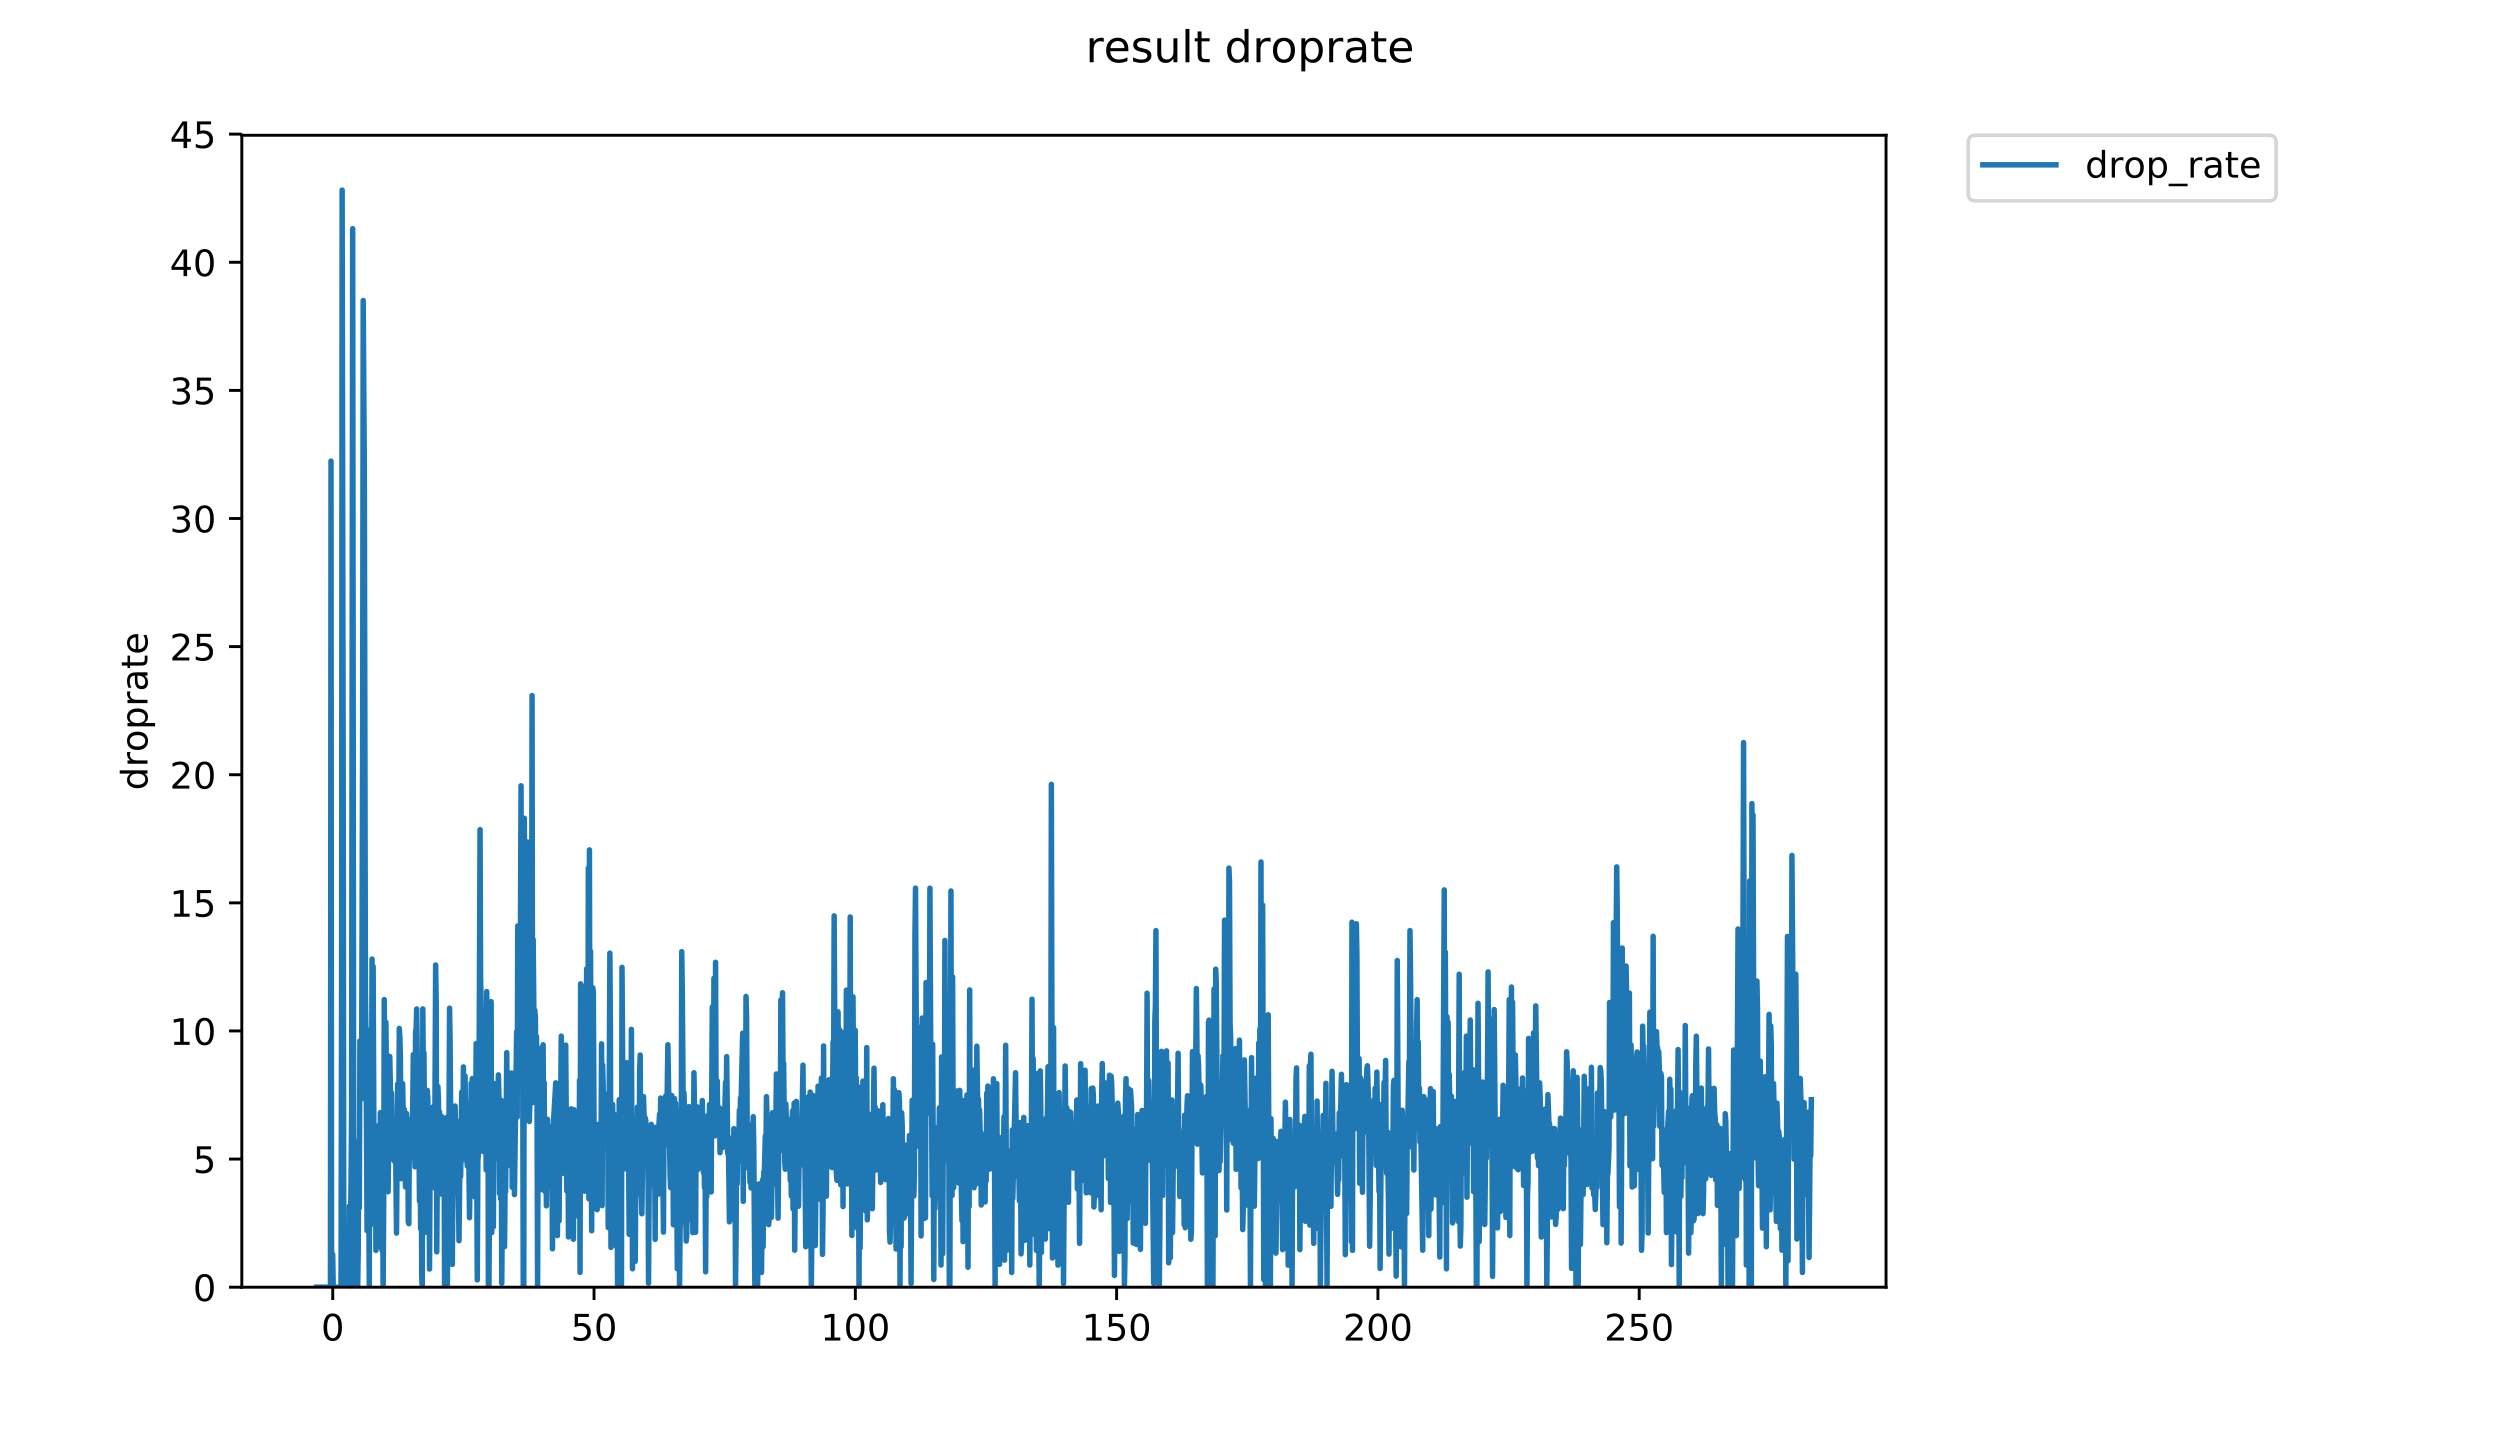 <?xml version="1.0" encoding="utf-8" standalone="no"?>
<!DOCTYPE svg PUBLIC "-//W3C//DTD SVG 1.1//EN"
  "http://www.w3.org/Graphics/SVG/1.1/DTD/svg11.dtd">
<!-- Created with matplotlib (https://matplotlib.org/) -->
<svg height="396pt" version="1.1" viewBox="0 0 684 396" width="684pt" xmlns="http://www.w3.org/2000/svg" xmlns:xlink="http://www.w3.org/1999/xlink">
 <defs>
  <style type="text/css">
*{stroke-linecap:butt;stroke-linejoin:round;}
  </style>
 </defs>
 <g id="figure_1">
  <g id="patch_1">
   <path d="M 0 396 
L 684 396 
L 684 0 
L 0 0 
z
" style="fill:#ffffff;"/>
  </g>
  <g id="axes_1">
   <g id="patch_2">
    <path d="M 66.159 352.174 
L 516.019 352.174 
L 516.019 37.002 
L 66.159 37.002 
z
" style="fill:#ffffff;"/>
   </g>
   <g id="matplotlib.axis_1">
    <g id="xtick_1">
     <g id="line2d_1">
      <defs>
       <path d="M 0 0 
L 0 3.5 
" id="m39f10c40f3" style="stroke:#000000;stroke-width:0.8;"/>
      </defs>
      <g>
       <use style="stroke:#000000;stroke-width:0.8;" x="91.037" xlink:href="#m39f10c40f3" y="352.174"/>
      </g>
     </g>
     <g id="text_1">
      <!-- 0 -->
      <defs>
       <path d="M 31.781 66.406 
Q 24.172 66.406 20.328 58.906 
Q 16.5 51.422 16.5 36.375 
Q 16.5 21.391 20.328 13.891 
Q 24.172 6.391 31.781 6.391 
Q 39.453 6.391 43.281 13.891 
Q 47.125 21.391 47.125 36.375 
Q 47.125 51.422 43.281 58.906 
Q 39.453 66.406 31.781 66.406 
z
M 31.781 74.219 
Q 44.047 74.219 50.516 64.516 
Q 56.984 54.828 56.984 36.375 
Q 56.984 17.969 50.516 8.266 
Q 44.047 -1.422 31.781 -1.422 
Q 19.531 -1.422 13.062 8.266 
Q 6.594 17.969 6.594 36.375 
Q 6.594 54.828 13.062 64.516 
Q 19.531 74.219 31.781 74.219 
z
" id="DejaVuSans-48"/>
      </defs>
      <g transform="translate(87.855 366.773)scale(0.1 -0.1)">
       <use xlink:href="#DejaVuSans-48"/>
      </g>
     </g>
    </g>
    <g id="xtick_2">
     <g id="line2d_2">
      <g>
       <use style="stroke:#000000;stroke-width:0.8;" x="162.527" xlink:href="#m39f10c40f3" y="352.174"/>
      </g>
     </g>
     <g id="text_2">
      <!-- 50 -->
      <defs>
       <path d="M 10.797 72.906 
L 49.516 72.906 
L 49.516 64.594 
L 19.828 64.594 
L 19.828 46.734 
Q 21.969 47.469 24.109 47.828 
Q 26.266 48.188 28.422 48.188 
Q 40.625 48.188 47.75 41.5 
Q 54.891 34.812 54.891 23.391 
Q 54.891 11.625 47.562 5.094 
Q 40.234 -1.422 26.906 -1.422 
Q 22.312 -1.422 17.547 -0.641 
Q 12.797 0.141 7.719 1.703 
L 7.719 11.625 
Q 12.109 9.234 16.797 8.062 
Q 21.484 6.891 26.703 6.891 
Q 35.156 6.891 40.078 11.328 
Q 45.016 15.766 45.016 23.391 
Q 45.016 31 40.078 35.438 
Q 35.156 39.891 26.703 39.891 
Q 22.75 39.891 18.812 39.016 
Q 14.891 38.141 10.797 36.281 
z
" id="DejaVuSans-53"/>
      </defs>
      <g transform="translate(156.164 366.773)scale(0.1 -0.1)">
       <use xlink:href="#DejaVuSans-53"/>
       <use x="63.623" xlink:href="#DejaVuSans-48"/>
      </g>
     </g>
    </g>
    <g id="xtick_3">
     <g id="line2d_3">
      <g>
       <use style="stroke:#000000;stroke-width:0.8;" x="234.017" xlink:href="#m39f10c40f3" y="352.174"/>
      </g>
     </g>
     <g id="text_3">
      <!-- 100 -->
      <defs>
       <path d="M 12.406 8.297 
L 28.516 8.297 
L 28.516 63.922 
L 10.984 60.406 
L 10.984 69.391 
L 28.422 72.906 
L 38.281 72.906 
L 38.281 8.297 
L 54.391 8.297 
L 54.391 0 
L 12.406 0 
z
" id="DejaVuSans-49"/>
      </defs>
      <g transform="translate(224.473 366.773)scale(0.1 -0.1)">
       <use xlink:href="#DejaVuSans-49"/>
       <use x="63.623" xlink:href="#DejaVuSans-48"/>
       <use x="127.246" xlink:href="#DejaVuSans-48"/>
      </g>
     </g>
    </g>
    <g id="xtick_4">
     <g id="line2d_4">
      <g>
       <use style="stroke:#000000;stroke-width:0.8;" x="305.507" xlink:href="#m39f10c40f3" y="352.174"/>
      </g>
     </g>
     <g id="text_4">
      <!-- 150 -->
      <g transform="translate(295.963 366.773)scale(0.1 -0.1)">
       <use xlink:href="#DejaVuSans-49"/>
       <use x="63.623" xlink:href="#DejaVuSans-53"/>
       <use x="127.246" xlink:href="#DejaVuSans-48"/>
      </g>
     </g>
    </g>
    <g id="xtick_5">
     <g id="line2d_5">
      <g>
       <use style="stroke:#000000;stroke-width:0.8;" x="376.997" xlink:href="#m39f10c40f3" y="352.174"/>
      </g>
     </g>
     <g id="text_5">
      <!-- 200 -->
      <defs>
       <path d="M 19.188 8.297 
L 53.609 8.297 
L 53.609 0 
L 7.328 0 
L 7.328 8.297 
Q 12.938 14.109 22.625 23.891 
Q 32.328 33.688 34.812 36.531 
Q 39.547 41.844 41.422 45.531 
Q 43.312 49.219 43.312 52.781 
Q 43.312 58.594 39.234 62.25 
Q 35.156 65.922 28.609 65.922 
Q 23.969 65.922 18.812 64.312 
Q 13.672 62.703 7.812 59.422 
L 7.812 69.391 
Q 13.766 71.781 18.938 73 
Q 24.125 74.219 28.422 74.219 
Q 39.75 74.219 46.484 68.547 
Q 53.219 62.891 53.219 53.422 
Q 53.219 48.922 51.531 44.891 
Q 49.859 40.875 45.406 35.406 
Q 44.188 33.984 37.641 27.219 
Q 31.109 20.453 19.188 8.297 
z
" id="DejaVuSans-50"/>
      </defs>
      <g transform="translate(367.453 366.773)scale(0.1 -0.1)">
       <use xlink:href="#DejaVuSans-50"/>
       <use x="63.623" xlink:href="#DejaVuSans-48"/>
       <use x="127.246" xlink:href="#DejaVuSans-48"/>
      </g>
     </g>
    </g>
    <g id="xtick_6">
     <g id="line2d_6">
      <g>
       <use style="stroke:#000000;stroke-width:0.8;" x="448.487" xlink:href="#m39f10c40f3" y="352.174"/>
      </g>
     </g>
     <g id="text_6">
      <!-- 250 -->
      <g transform="translate(438.944 366.773)scale(0.1 -0.1)">
       <use xlink:href="#DejaVuSans-50"/>
       <use x="63.623" xlink:href="#DejaVuSans-53"/>
       <use x="127.246" xlink:href="#DejaVuSans-48"/>
      </g>
     </g>
    </g>
   </g>
   <g id="matplotlib.axis_2">
    <g id="ytick_1">
     <g id="line2d_7">
      <defs>
       <path d="M 0 0 
L -3.5 0 
" id="mdd2ab9e696" style="stroke:#000000;stroke-width:0.8;"/>
      </defs>
      <g>
       <use style="stroke:#000000;stroke-width:0.8;" x="66.159" xlink:href="#mdd2ab9e696" y="352.174"/>
      </g>
     </g>
     <g id="text_7">
      <!-- 0 -->
      <g transform="translate(52.796 355.973)scale(0.1 -0.1)">
       <use xlink:href="#DejaVuSans-48"/>
      </g>
     </g>
    </g>
    <g id="ytick_2">
     <g id="line2d_8">
      <g>
       <use style="stroke:#000000;stroke-width:0.8;" x="66.159" xlink:href="#mdd2ab9e696" y="317.122"/>
      </g>
     </g>
     <g id="text_8">
      <!-- 5 -->
      <g transform="translate(52.796 320.921)scale(0.1 -0.1)">
       <use xlink:href="#DejaVuSans-53"/>
      </g>
     </g>
    </g>
    <g id="ytick_3">
     <g id="line2d_9">
      <g>
       <use style="stroke:#000000;stroke-width:0.8;" x="66.159" xlink:href="#mdd2ab9e696" y="282.069"/>
      </g>
     </g>
     <g id="text_9">
      <!-- 10 -->
      <g transform="translate(46.434 285.869)scale(0.1 -0.1)">
       <use xlink:href="#DejaVuSans-49"/>
       <use x="63.623" xlink:href="#DejaVuSans-48"/>
      </g>
     </g>
    </g>
    <g id="ytick_4">
     <g id="line2d_10">
      <g>
       <use style="stroke:#000000;stroke-width:0.8;" x="66.159" xlink:href="#mdd2ab9e696" y="247.017"/>
      </g>
     </g>
     <g id="text_10">
      <!-- 15 -->
      <g transform="translate(46.434 250.816)scale(0.1 -0.1)">
       <use xlink:href="#DejaVuSans-49"/>
       <use x="63.623" xlink:href="#DejaVuSans-53"/>
      </g>
     </g>
    </g>
    <g id="ytick_5">
     <g id="line2d_11">
      <g>
       <use style="stroke:#000000;stroke-width:0.8;" x="66.159" xlink:href="#mdd2ab9e696" y="211.965"/>
      </g>
     </g>
     <g id="text_11">
      <!-- 20 -->
      <g transform="translate(46.434 215.764)scale(0.1 -0.1)">
       <use xlink:href="#DejaVuSans-50"/>
       <use x="63.623" xlink:href="#DejaVuSans-48"/>
      </g>
     </g>
    </g>
    <g id="ytick_6">
     <g id="line2d_12">
      <g>
       <use style="stroke:#000000;stroke-width:0.8;" x="66.159" xlink:href="#mdd2ab9e696" y="176.912"/>
      </g>
     </g>
     <g id="text_12">
      <!-- 25 -->
      <g transform="translate(46.434 180.711)scale(0.1 -0.1)">
       <use xlink:href="#DejaVuSans-50"/>
       <use x="63.623" xlink:href="#DejaVuSans-53"/>
      </g>
     </g>
    </g>
    <g id="ytick_7">
     <g id="line2d_13">
      <g>
       <use style="stroke:#000000;stroke-width:0.8;" x="66.159" xlink:href="#mdd2ab9e696" y="141.86"/>
      </g>
     </g>
     <g id="text_13">
      <!-- 30 -->
      <defs>
       <path d="M 40.578 39.312 
Q 47.656 37.797 51.625 33 
Q 55.609 28.219 55.609 21.188 
Q 55.609 10.406 48.188 4.484 
Q 40.766 -1.422 27.094 -1.422 
Q 22.516 -1.422 17.656 -0.516 
Q 12.797 0.391 7.625 2.203 
L 7.625 11.719 
Q 11.719 9.328 16.594 8.109 
Q 21.484 6.891 26.812 6.891 
Q 36.078 6.891 40.938 10.547 
Q 45.797 14.203 45.797 21.188 
Q 45.797 27.641 41.281 31.266 
Q 36.766 34.906 28.719 34.906 
L 20.219 34.906 
L 20.219 43.016 
L 29.109 43.016 
Q 36.375 43.016 40.234 45.922 
Q 44.094 48.828 44.094 54.297 
Q 44.094 59.906 40.109 62.906 
Q 36.141 65.922 28.719 65.922 
Q 24.656 65.922 20.016 65.031 
Q 15.375 64.156 9.812 62.312 
L 9.812 71.094 
Q 15.438 72.656 20.344 73.438 
Q 25.25 74.219 29.594 74.219 
Q 40.828 74.219 47.359 69.109 
Q 53.906 64.016 53.906 55.328 
Q 53.906 49.266 50.438 45.094 
Q 46.969 40.922 40.578 39.312 
z
" id="DejaVuSans-51"/>
      </defs>
      <g transform="translate(46.434 145.659)scale(0.1 -0.1)">
       <use xlink:href="#DejaVuSans-51"/>
       <use x="63.623" xlink:href="#DejaVuSans-48"/>
      </g>
     </g>
    </g>
    <g id="ytick_8">
     <g id="line2d_14">
      <g>
       <use style="stroke:#000000;stroke-width:0.8;" x="66.159" xlink:href="#mdd2ab9e696" y="106.808"/>
      </g>
     </g>
     <g id="text_14">
      <!-- 35 -->
      <g transform="translate(46.434 110.607)scale(0.1 -0.1)">
       <use xlink:href="#DejaVuSans-51"/>
       <use x="63.623" xlink:href="#DejaVuSans-53"/>
      </g>
     </g>
    </g>
    <g id="ytick_9">
     <g id="line2d_15">
      <g>
       <use style="stroke:#000000;stroke-width:0.8;" x="66.159" xlink:href="#mdd2ab9e696" y="71.755"/>
      </g>
     </g>
     <g id="text_15">
      <!-- 40 -->
      <defs>
       <path d="M 37.797 64.312 
L 12.891 25.391 
L 37.797 25.391 
z
M 35.203 72.906 
L 47.609 72.906 
L 47.609 25.391 
L 58.016 25.391 
L 58.016 17.188 
L 47.609 17.188 
L 47.609 0 
L 37.797 0 
L 37.797 17.188 
L 4.891 17.188 
L 4.891 26.703 
z
" id="DejaVuSans-52"/>
      </defs>
      <g transform="translate(46.434 75.554)scale(0.1 -0.1)">
       <use xlink:href="#DejaVuSans-52"/>
       <use x="63.623" xlink:href="#DejaVuSans-48"/>
      </g>
     </g>
    </g>
    <g id="ytick_10">
     <g id="line2d_16">
      <g>
       <use style="stroke:#000000;stroke-width:0.8;" x="66.159" xlink:href="#mdd2ab9e696" y="36.703"/>
      </g>
     </g>
     <g id="text_16">
      <!-- 45 -->
      <g transform="translate(46.434 40.502)scale(0.1 -0.1)">
       <use xlink:href="#DejaVuSans-52"/>
       <use x="63.623" xlink:href="#DejaVuSans-53"/>
      </g>
     </g>
    </g>
    <g id="text_17">
     <!-- droprate -->
     <defs>
      <path d="M 45.406 46.391 
L 45.406 75.984 
L 54.391 75.984 
L 54.391 0 
L 45.406 0 
L 45.406 8.203 
Q 42.578 3.328 38.25 0.953 
Q 33.938 -1.422 27.875 -1.422 
Q 17.969 -1.422 11.734 6.484 
Q 5.516 14.406 5.516 27.297 
Q 5.516 40.188 11.734 48.094 
Q 17.969 56 27.875 56 
Q 33.938 56 38.25 53.625 
Q 42.578 51.266 45.406 46.391 
z
M 14.797 27.297 
Q 14.797 17.391 18.875 11.75 
Q 22.953 6.109 30.078 6.109 
Q 37.203 6.109 41.297 11.75 
Q 45.406 17.391 45.406 27.297 
Q 45.406 37.203 41.297 42.844 
Q 37.203 48.484 30.078 48.484 
Q 22.953 48.484 18.875 42.844 
Q 14.797 37.203 14.797 27.297 
z
" id="DejaVuSans-100"/>
      <path d="M 41.109 46.297 
Q 39.594 47.172 37.812 47.578 
Q 36.031 48 33.891 48 
Q 26.266 48 22.188 43.047 
Q 18.109 38.094 18.109 28.812 
L 18.109 0 
L 9.078 0 
L 9.078 54.688 
L 18.109 54.688 
L 18.109 46.188 
Q 20.953 51.172 25.484 53.578 
Q 30.031 56 36.531 56 
Q 37.453 56 38.578 55.875 
Q 39.703 55.766 41.062 55.516 
z
" id="DejaVuSans-114"/>
      <path d="M 30.609 48.391 
Q 23.391 48.391 19.188 42.75 
Q 14.984 37.109 14.984 27.297 
Q 14.984 17.484 19.156 11.844 
Q 23.344 6.203 30.609 6.203 
Q 37.797 6.203 41.984 11.859 
Q 46.188 17.531 46.188 27.297 
Q 46.188 37.016 41.984 42.703 
Q 37.797 48.391 30.609 48.391 
z
M 30.609 56 
Q 42.328 56 49.016 48.375 
Q 55.719 40.766 55.719 27.297 
Q 55.719 13.875 49.016 6.219 
Q 42.328 -1.422 30.609 -1.422 
Q 18.844 -1.422 12.172 6.219 
Q 5.516 13.875 5.516 27.297 
Q 5.516 40.766 12.172 48.375 
Q 18.844 56 30.609 56 
z
" id="DejaVuSans-111"/>
      <path d="M 18.109 8.203 
L 18.109 -20.797 
L 9.078 -20.797 
L 9.078 54.688 
L 18.109 54.688 
L 18.109 46.391 
Q 20.953 51.266 25.266 53.625 
Q 29.594 56 35.594 56 
Q 45.562 56 51.781 48.094 
Q 58.016 40.188 58.016 27.297 
Q 58.016 14.406 51.781 6.484 
Q 45.562 -1.422 35.594 -1.422 
Q 29.594 -1.422 25.266 0.953 
Q 20.953 3.328 18.109 8.203 
z
M 48.688 27.297 
Q 48.688 37.203 44.609 42.844 
Q 40.531 48.484 33.406 48.484 
Q 26.266 48.484 22.188 42.844 
Q 18.109 37.203 18.109 27.297 
Q 18.109 17.391 22.188 11.75 
Q 26.266 6.109 33.406 6.109 
Q 40.531 6.109 44.609 11.75 
Q 48.688 17.391 48.688 27.297 
z
" id="DejaVuSans-112"/>
      <path d="M 34.281 27.484 
Q 23.391 27.484 19.188 25 
Q 14.984 22.516 14.984 16.5 
Q 14.984 11.719 18.141 8.906 
Q 21.297 6.109 26.703 6.109 
Q 34.188 6.109 38.703 11.406 
Q 43.219 16.703 43.219 25.484 
L 43.219 27.484 
z
M 52.203 31.203 
L 52.203 0 
L 43.219 0 
L 43.219 8.297 
Q 40.141 3.328 35.547 0.953 
Q 30.953 -1.422 24.312 -1.422 
Q 15.922 -1.422 10.953 3.297 
Q 6 8.016 6 15.922 
Q 6 25.141 12.172 29.828 
Q 18.359 34.516 30.609 34.516 
L 43.219 34.516 
L 43.219 35.406 
Q 43.219 41.609 39.141 45 
Q 35.062 48.391 27.688 48.391 
Q 23 48.391 18.547 47.266 
Q 14.109 46.141 10.016 43.891 
L 10.016 52.203 
Q 14.938 54.109 19.578 55.047 
Q 24.219 56 28.609 56 
Q 40.484 56 46.344 49.844 
Q 52.203 43.703 52.203 31.203 
z
" id="DejaVuSans-97"/>
      <path d="M 18.312 70.219 
L 18.312 54.688 
L 36.812 54.688 
L 36.812 47.703 
L 18.312 47.703 
L 18.312 18.016 
Q 18.312 11.328 20.141 9.422 
Q 21.969 7.516 27.594 7.516 
L 36.812 7.516 
L 36.812 0 
L 27.594 0 
Q 17.188 0 13.234 3.875 
Q 9.281 7.766 9.281 18.016 
L 9.281 47.703 
L 2.688 47.703 
L 2.688 54.688 
L 9.281 54.688 
L 9.281 70.219 
z
" id="DejaVuSans-116"/>
      <path d="M 56.203 29.594 
L 56.203 25.203 
L 14.891 25.203 
Q 15.484 15.922 20.484 11.062 
Q 25.484 6.203 34.422 6.203 
Q 39.594 6.203 44.453 7.469 
Q 49.312 8.734 54.109 11.281 
L 54.109 2.781 
Q 49.266 0.734 44.188 -0.344 
Q 39.109 -1.422 33.891 -1.422 
Q 20.797 -1.422 13.156 6.188 
Q 5.516 13.812 5.516 26.812 
Q 5.516 40.234 12.766 48.109 
Q 20.016 56 32.328 56 
Q 43.359 56 49.781 48.891 
Q 56.203 41.797 56.203 29.594 
z
M 47.219 32.234 
Q 47.125 39.594 43.094 43.984 
Q 39.062 48.391 32.422 48.391 
Q 24.906 48.391 20.391 44.141 
Q 15.875 39.891 15.188 32.172 
z
" id="DejaVuSans-101"/>
     </defs>
     <g transform="translate(40.354 216.206)rotate(-90)scale(0.1 -0.1)">
      <use xlink:href="#DejaVuSans-100"/>
      <use x="63.477" xlink:href="#DejaVuSans-114"/>
      <use x="104.559" xlink:href="#DejaVuSans-111"/>
      <use x="165.74" xlink:href="#DejaVuSans-112"/>
      <use x="229.217" xlink:href="#DejaVuSans-114"/>
      <use x="270.33" xlink:href="#DejaVuSans-97"/>
      <use x="331.609" xlink:href="#DejaVuSans-116"/>
      <use x="370.818" xlink:href="#DejaVuSans-101"/>
     </g>
    </g>
   </g>
   <g id="line2d_17">
    <path clip-path="url(#p95e9623e30)" d="M 86.607 352.174 
L 90.411 352.174 
L 90.565 126.159 
L 90.715 352.174 
L 90.866 352.174 
L 91.018 343.174 
L 91.169 352.174 
L 93.306 352.174 
L 93.458 272.196 
L 93.61 52.01 
L 93.914 223.799 
L 94.068 352.174 
L 95.436 352.174 
L 95.586 329.983 
L 95.887 335.051 
L 96.039 324.132 
L 96.19 305.104 
L 96.493 62.568 
L 96.796 346.148 
L 96.946 352.174 
L 97.858 352.174 
L 98.009 342.102 
L 98.16 312 
L 98.314 330.513 
L 98.465 284.785 
L 98.617 292.17 
L 98.768 293.001 
L 98.918 300.656 
L 99.219 200.869 
L 99.37 82.231 
L 99.674 127.196 
L 99.977 271.053 
L 100.129 284.072 
L 100.43 336.687 
L 100.734 302.242 
L 101.037 352.174 
L 101.188 291.739 
L 101.338 335.205 
L 101.491 281.572 
L 101.642 306.848 
L 101.792 262.4 
L 101.943 292.746 
L 102.093 264.417 
L 102.399 334.648 
L 102.704 314.008 
L 102.854 342.116 
L 103.163 318.33 
L 103.313 308.045 
L 103.464 313.844 
L 103.616 315.066 
L 103.767 309.809 
L 103.917 341.126 
L 104.068 304.422 
L 104.221 323.518 
L 104.371 323.089 
L 104.522 342.087 
L 104.672 323.971 
L 104.823 352.174 
L 104.974 330.11 
L 105.125 273.495 
L 105.427 309.402 
L 105.578 279.688 
L 105.879 308.682 
L 106.03 302.94 
L 106.182 326.061 
L 106.335 313.397 
L 106.487 288.998 
L 106.641 289.07 
L 106.949 304.213 
L 107.102 299.005 
L 107.411 317.122 
L 107.717 310.258 
L 107.871 317.664 
L 108.027 315.997 
L 108.183 308.419 
L 108.487 337.371 
L 108.789 296.616 
L 108.943 307.426 
L 109.097 304.102 
L 109.249 281.371 
L 109.405 283.827 
L 109.557 289.438 
L 109.709 322.495 
L 109.861 314.334 
L 110.016 319.682 
L 110.168 296.488 
L 110.32 305.371 
L 110.471 303.264 
L 110.624 303.655 
L 110.776 310.275 
L 110.933 324.742 
L 111.088 318.791 
L 111.241 304.646 
L 111.396 310.936 
L 111.551 306.091 
L 111.703 334.275 
L 111.854 334.801 
L 112.005 309.048 
L 112.158 310.214 
L 112.311 315.486 
L 112.465 316.678 
L 112.619 314.527 
L 112.772 316.223 
L 113.079 288.536 
L 113.237 312.583 
L 113.394 311.673 
L 113.547 319.232 
L 113.699 282.468 
L 113.857 281.259 
L 114.008 276.06 
L 114.314 303.34 
L 114.617 311.356 
L 114.772 328.675 
L 114.924 309.233 
L 115.075 336.169 
L 115.23 307.929 
L 115.382 349.187 
L 115.534 352.174 
L 115.687 276.038 
L 115.841 296.05 
L 115.996 288.04 
L 116.147 312.085 
L 116.299 316.172 
L 116.604 337.173 
L 116.908 298.324 
L 117.06 300.878 
L 117.211 318.841 
L 117.363 310.171 
L 117.516 347.216 
L 117.672 319.668 
L 117.826 321.651 
L 117.981 313.009 
L 118.283 319.03 
L 118.434 302.89 
L 118.737 322.656 
L 118.888 325.017 
L 119.192 264.031 
L 119.344 274.395 
L 119.496 342.512 
L 119.8 297.249 
L 119.954 300.685 
L 120.107 313.557 
L 120.263 304.239 
L 120.416 310.397 
L 120.571 326.682 
L 120.723 308.359 
L 120.876 305.504 
L 121.027 306.978 
L 121.183 322.923 
L 121.334 310.051 
L 121.485 307.042 
L 121.636 352.174 
L 121.788 318.075 
L 121.939 317.928 
L 122.092 307.973 
L 122.242 305.719 
L 122.394 352.174 
L 122.545 330.651 
L 122.697 337.13 
L 122.999 275.842 
L 123.15 285.162 
L 123.302 305.907 
L 123.452 308.147 
L 123.602 313.788 
L 123.755 345.943 
L 124.059 304.307 
L 124.211 310.35 
L 124.512 302.605 
L 124.816 314.28 
L 124.967 306.717 
L 125.118 310.336 
L 125.273 324.473 
L 125.425 327.279 
L 125.578 339.466 
L 125.879 313.844 
L 126.03 321.826 
L 126.334 298.822 
L 126.485 316.971 
L 126.638 309.536 
L 126.79 291.912 
L 126.942 317.271 
L 127.093 294.862 
L 127.246 294.417 
L 127.398 308.421 
L 127.549 306.848 
L 127.85 319.03 
L 128.001 302.251 
L 128.307 320.54 
L 128.459 333.173 
L 128.916 296.33 
L 129.067 308.746 
L 129.219 295.089 
L 129.37 298.866 
L 129.523 309.596 
L 129.676 308.606 
L 129.83 327.42 
L 129.98 322 
L 130.131 308.862 
L 130.281 285.504 
L 130.583 350.165 
L 130.734 318.075 
L 130.887 315.382 
L 131.039 301.532 
L 131.343 226.987 
L 131.494 267.928 
L 131.947 291.826 
L 132.098 315.013 
L 132.249 282.773 
L 132.402 304.511 
L 132.56 298.321 
L 132.71 304.034 
L 132.862 298.016 
L 133.013 320.08 
L 133.165 271.284 
L 133.316 287.337 
L 133.467 275.623 
L 133.619 352.174 
L 133.771 352.174 
L 133.923 329.107 
L 134.073 324.012 
L 134.226 280.374 
L 134.377 274.057 
L 134.53 337.258 
L 134.683 314.334 
L 134.833 309.87 
L 134.985 335.679 
L 135.136 302.171 
L 135.292 302.996 
L 135.445 296.488 
L 135.595 317.021 
L 135.746 298.49 
L 135.898 309.11 
L 136.05 309.233 
L 136.36 294.082 
L 136.516 300.426 
L 136.674 326.514 
L 136.827 319.452 
L 136.978 328.035 
L 137.129 301.025 
L 137.28 351.117 
L 137.585 312 
L 137.735 320.814 
L 137.889 322.342 
L 138.039 341.094 
L 138.19 324.978 
L 138.34 326.023 
L 138.643 287.987 
L 138.793 308.675 
L 138.945 313.227 
L 139.095 300.73 
L 139.245 318.791 
L 139.395 293.585 
L 139.547 313.172 
L 139.697 297.626 
L 139.847 310.638 
L 139.997 293.585 
L 140.147 324.861 
L 140.301 321.522 
L 140.601 302.605 
L 140.751 326.847 
L 141.352 282.272 
L 141.502 305.64 
L 141.652 253.335 
L 141.802 288.443 
L 142.102 270.115 
L 142.252 292.489 
L 142.554 214.991 
L 142.704 293.501 
L 142.854 294.429 
L 143.005 285.408 
L 143.159 352.174 
L 143.314 352.174 
L 143.463 223.884 
L 143.613 274.055 
L 143.764 244.788 
L 143.915 288.899 
L 144.065 291.652 
L 144.215 283.385 
L 144.369 230.382 
L 144.519 286.703 
L 144.82 306.848 
L 144.97 301.739 
L 145.275 262.195 
L 145.425 290.732 
L 145.575 190.316 
L 145.725 301.666 
L 145.875 257.083 
L 146.176 288.534 
L 146.326 276.413 
L 146.476 278.326 
L 146.627 298.866 
L 146.778 283.582 
L 146.932 300.136 
L 147.083 352.174 
L 147.233 306.652 
L 147.383 307.712 
L 147.533 298.559 
L 147.833 311.768 
L 147.986 318.317 
L 148.138 312.228 
L 148.288 286.514 
L 148.438 325.526 
L 148.588 285.845 
L 148.738 305.573 
L 148.89 296.17 
L 149.04 325.91 
L 149.19 315.703 
L 149.34 313.677 
L 149.489 329.919 
L 149.792 306.237 
L 150.092 324.861 
L 150.394 308.234 
L 150.544 310.631 
L 150.695 315.756 
L 150.847 310.35 
L 151.001 310.445 
L 151.153 341.679 
L 151.453 306.652 
L 152.054 296.262 
L 152.204 317.829 
L 152.354 318.839 
L 152.505 338.052 
L 152.655 312.835 
L 152.958 334.044 
L 153.11 316.223 
L 153.261 315.545 
L 153.561 283.484 
L 153.712 298.943 
L 153.863 290.995 
L 154.014 291.302 
L 154.319 321.063 
L 154.474 287.994 
L 154.625 293.837 
L 154.776 285.941 
L 155.076 325.872 
L 155.377 303.862 
L 155.527 338.428 
L 155.677 313.733 
L 155.828 332.79 
L 156.281 303.38 
L 156.738 336.8 
L 156.888 339.061 
L 157.038 303.64 
L 157.188 329.919 
L 157.639 309.686 
L 157.942 318.46 
L 158.093 304.52 
L 158.402 333.009 
L 158.555 295.574 
L 158.705 348.122 
L 158.857 269.169 
L 159.008 269.579 
L 159.16 304.239 
L 159.311 278.645 
L 159.461 308.8 
L 159.613 284.978 
L 159.913 325.91 
L 160.063 321.826 
L 160.513 265.05 
L 160.813 320.924 
L 160.964 237.512 
L 161.118 328 
L 161.271 232.531 
L 161.422 315.066 
L 161.572 260.25 
L 161.874 336.733 
L 162.174 270.234 
L 162.324 271.128 
L 162.626 324.888 
L 162.926 311.768 
L 163.076 315.756 
L 163.226 309.809 
L 163.376 330.962 
L 163.526 307.663 
L 163.676 311.651 
L 163.826 310.817 
L 164.13 327.35 
L 164.284 316.614 
L 164.437 314.547 
L 164.587 285.6 
L 164.737 329.868 
L 164.887 291.39 
L 165.037 297.547 
L 165.187 310.698 
L 165.339 299.171 
L 165.493 311.861 
L 165.648 312.891 
L 165.802 302.029 
L 165.957 302.834 
L 166.107 310.877 
L 166.257 302.605 
L 166.407 335.871 
L 166.558 326.884 
L 166.859 260.78 
L 167.01 281.329 
L 167.161 341.288 
L 167.614 302.177 
L 167.915 333.617 
L 168.216 304.969 
L 168.367 340.733 
L 168.517 314.25 
L 168.668 315.861 
L 168.819 320.172 
L 168.97 352.174 
L 169.121 352.174 
L 169.271 340.07 
L 169.422 300.878 
L 169.574 302.242 
L 169.725 309.93 
L 169.876 351.171 
L 170.028 352.174 
L 170.179 264.669 
L 170.481 306.978 
L 170.631 301.594 
L 170.781 303.461 
L 170.931 319.803 
L 171.382 292.489 
L 171.532 290.753 
L 171.684 309.809 
L 171.834 294.112 
L 172.135 337.72 
L 172.288 314.387 
L 172.443 324.721 
L 172.597 319.818 
L 172.748 281.629 
L 173.05 347.145 
L 173.2 307.405 
L 173.351 309.362 
L 173.501 315.545 
L 173.651 316.406 
L 173.801 345.103 
L 173.952 322.964 
L 174.102 326.957 
L 174.403 302.906 
L 174.553 313.788 
L 174.703 315.861 
L 174.853 326.487 
L 175.004 292.988 
L 175.155 288.649 
L 175.306 319.232 
L 175.609 332.087 
L 176.066 300.022 
L 176.374 310.364 
L 176.528 305.832 
L 176.681 306.626 
L 176.985 314.28 
L 177.138 310.291 
L 177.289 317.015 
L 177.439 351.08 
L 177.59 326.023 
L 177.891 318.153 
L 178.042 318.887 
L 178.195 307.616 
L 178.497 313.899 
L 178.647 308.8 
L 178.798 310.936 
L 178.949 316.331 
L 179.102 313.341 
L 179.253 339.091 
L 179.403 308.422 
L 179.554 312.319 
L 179.857 326.061 
L 180.007 315.861 
L 180.158 326.72 
L 180.31 307.209 
L 180.46 304.833 
L 180.611 314.223 
L 180.761 300.433 
L 181.065 309.476 
L 181.217 308.483 
L 181.521 337.109 
L 181.672 304.833 
L 181.823 302.89 
L 181.974 302.96 
L 182.125 299.872 
L 182.275 313.341 
L 182.429 306.754 
L 182.73 285.845 
L 183.333 321.516 
L 183.483 324.939 
L 183.633 320.814 
L 183.784 299.722 
L 183.935 325.172 
L 184.086 314.186 
L 184.237 335.1 
L 184.387 301.739 
L 184.537 300.582 
L 184.688 316.92 
L 184.846 301.823 
L 185.005 306.267 
L 185.318 347.152 
L 185.468 318.075 
L 185.619 323.643 
L 185.771 312 
L 185.923 352.174 
L 186.074 336.104 
L 186.224 334.044 
L 186.375 319.942 
L 186.525 260.382 
L 186.676 271.087 
L 186.978 309.809 
L 187.129 298.943 
L 187.28 304.003 
L 187.74 339.562 
L 187.898 337.808 
L 188.048 323.971 
L 188.2 333.918 
L 188.501 302.761 
L 188.653 319.219 
L 188.803 309.87 
L 188.954 309.93 
L 189.105 312.835 
L 189.407 304.901 
L 189.56 337.258 
L 189.864 293.501 
L 190.015 303.476 
L 190.32 337.152 
L 190.47 307.919 
L 190.621 312.532 
L 190.773 302.837 
L 190.924 319.988 
L 191.232 309.294 
L 191.384 319.406 
L 191.688 304.073 
L 191.99 314.852 
L 192.143 301.098 
L 192.447 320.831 
L 192.598 317.067 
L 192.751 324.949 
L 192.902 317.072 
L 193.057 347.97 
L 193.21 321.565 
L 193.364 327.455 
L 193.515 309.718 
L 193.667 305.171 
L 193.818 319.172 
L 193.969 313.004 
L 194.121 302.171 
L 194.273 303.015 
L 194.424 310.111 
L 194.576 326.135 
L 194.877 275.513 
L 195.178 310.877 
L 195.329 267.686 
L 195.629 310.758 
L 195.78 263.281 
L 195.93 303.687 
L 196.234 295.734 
L 196.386 306.717 
L 196.537 305.171 
L 196.689 308.81 
L 196.84 303.101 
L 196.993 315.382 
L 197.145 305.973 
L 197.296 307.107 
L 197.447 305.907 
L 197.598 306.913 
L 197.749 314.008 
L 197.9 303.826 
L 198.204 308.296 
L 198.509 296.09 
L 198.66 308.986 
L 198.812 289.101 
L 199.116 315.598 
L 199.267 311.054 
L 199.571 334.3 
L 199.722 333.806 
L 199.873 319.942 
L 200.024 326.911 
L 200.174 313.953 
L 200.328 317.842 
L 200.63 333.036 
L 200.78 308.8 
L 200.931 319.942 
L 201.084 315.856 
L 201.235 352.174 
L 201.387 338.113 
L 201.537 310.936 
L 201.687 323.931 
L 201.839 311.171 
L 201.99 317.928 
L 202.141 313.004 
L 202.292 303.756 
L 202.443 312.057 
L 202.595 300.367 
L 202.747 302.248 
L 203.2 282.674 
L 203.35 328.699 
L 203.5 298.559 
L 203.801 317.829 
L 203.955 319.544 
L 204.11 272.644 
L 204.264 278.328 
L 204.418 307.515 
L 204.57 315.169 
L 204.72 313.953 
L 205.023 307.791 
L 205.174 323.392 
L 205.326 317.122 
L 205.477 325.017 
L 205.627 319.942 
L 205.777 319.849 
L 206.081 305.512 
L 206.231 313.844 
L 206.533 352.174 
L 207.138 325.948 
L 207.288 352.174 
L 207.439 329.426 
L 207.589 323.931 
L 207.74 324.9 
L 208.191 329.983 
L 208.341 348.145 
L 208.642 322.795 
L 208.793 341.11 
L 208.944 320.737 
L 209.094 321.913 
L 209.395 310.758 
L 209.545 317.779 
L 209.698 300.048 
L 209.851 305.438 
L 210.31 335.075 
L 210.461 333.227 
L 210.612 316.652 
L 210.763 319.896 
L 211.065 333.091 
L 211.216 323.006 
L 211.366 304.448 
L 211.517 317.378 
L 211.819 319.232 
L 211.969 308.81 
L 212.12 324.002 
L 212.422 293.837 
L 212.88 333.281 
L 213.182 298.878 
L 213.332 314.906 
L 213.483 314.618 
L 213.634 273.608 
L 213.785 288.35 
L 214.095 271.616 
L 214.253 295.436 
L 214.403 290.908 
L 214.704 317.829 
L 214.854 319.896 
L 215.004 302.026 
L 215.155 306.52 
L 215.307 305.907 
L 215.457 310.051 
L 215.608 309.748 
L 215.758 306.717 
L 215.908 312.778 
L 216.058 313.733 
L 216.209 322.922 
L 216.36 317.977 
L 216.513 327.208 
L 216.819 303.928 
L 216.97 330.735 
L 217.272 301.812 
L 217.424 342.058 
L 217.725 308.8 
L 217.876 301.343 
L 218.027 314.744 
L 218.178 310.875 
L 218.329 314.906 
L 218.48 330.015 
L 218.63 316.692 
L 218.781 319.078 
L 218.932 313.953 
L 219.083 316.017 
L 219.238 315.896 
L 219.696 291.43 
L 219.847 311.054 
L 219.998 315.332 
L 220.149 308.924 
L 220.45 341.11 
L 220.751 309.809 
L 220.901 313.844 
L 221.209 300.022 
L 221.51 314.798 
L 221.661 298.79 
L 221.972 352.174 
L 222.131 336.851 
L 222.449 299.715 
L 223.064 340.783 
L 223.366 310.631 
L 223.67 316.172 
L 223.821 297.17 
L 223.972 303.965 
L 224.125 328.069 
L 224.277 323.214 
L 224.428 301.025 
L 224.579 315.965 
L 224.73 294.946 
L 224.88 296.552 
L 225.031 343.201 
L 225.183 331.854 
L 225.335 286.17 
L 225.487 322.385 
L 225.639 301.95 
L 226.096 327.279 
L 226.247 305.973 
L 226.4 309.656 
L 226.553 309.233 
L 226.707 314.472 
L 226.859 295.388 
L 227.013 312.354 
L 227.165 311.288 
L 227.469 301.884 
L 227.622 319.445 
L 227.924 285.099 
L 228.076 293.927 
L 228.226 250.588 
L 228.531 306.367 
L 228.682 318.983 
L 228.983 322.964 
L 229.134 282.373 
L 229.285 276.847 
L 229.586 313.844 
L 229.737 281.768 
L 229.887 321.913 
L 230.044 324.174 
L 230.195 305.171 
L 230.346 316.017 
L 230.501 286.39 
L 230.652 330.11 
L 230.802 282.473 
L 230.953 322.922 
L 231.104 320.904 
L 231.258 322.636 
L 231.416 305.053 
L 231.567 270.893 
L 231.718 289.903 
L 231.868 323.931 
L 232.018 299.57 
L 232.169 297.783 
L 232.32 307.982 
L 232.471 304.628 
L 232.622 250.878 
L 232.773 321.957 
L 232.923 302.748 
L 233.073 338.032 
L 233.224 318.743 
L 233.374 272.715 
L 233.676 311.768 
L 233.827 323.006 
L 233.978 281.869 
L 234.129 302.677 
L 234.279 294.862 
L 234.581 336.035 
L 234.731 321.561 
L 234.881 319.246 
L 235.032 352.174 
L 235.182 297.453 
L 235.333 341.471 
L 235.484 318.935 
L 235.637 316.302 
L 235.788 322.129 
L 235.939 321.039 
L 236.089 295.792 
L 236.24 302.819 
L 236.391 297.846 
L 236.541 300.656 
L 236.692 308.966 
L 236.842 331.31 
L 236.992 320.904 
L 237.143 286.609 
L 237.293 333.754 
L 237.444 327.632 
L 237.745 304.833 
L 238.046 316.169 
L 238.2 311.861 
L 238.511 318.884 
L 238.667 330.694 
L 239.125 292.265 
L 239.275 308.03 
L 239.426 302.89 
L 239.577 304.969 
L 239.729 320.126 
L 239.879 306.848 
L 240.03 319.466 
L 240.332 303.932 
L 240.635 317.479 
L 240.786 310.995 
L 240.937 323.518 
L 241.088 318.935 
L 241.239 309.297 
L 241.39 312.085 
L 241.542 302.245 
L 241.693 316.971 
L 241.845 314.226 
L 241.997 314.852 
L 242.149 308.424 
L 242.299 322.752 
L 242.451 313.116 
L 242.607 310.48 
L 242.76 312.511 
L 242.911 321.039 
L 243.062 306.039 
L 243.216 307.647 
L 243.369 336.958 
L 243.52 339.839 
L 243.671 332.058 
L 243.822 317.73 
L 244.124 328.104 
L 244.426 295.136 
L 244.577 304.283 
L 244.728 298.171 
L 244.878 308.225 
L 245.18 341.742 
L 245.331 310.214 
L 245.485 307.791 
L 245.636 317.072 
L 245.786 310.758 
L 245.937 298.943 
L 246.089 301.469 
L 246.24 352.174 
L 246.391 319.896 
L 246.541 341.078 
L 246.691 304.448 
L 246.843 307.954 
L 246.994 323.048 
L 247.145 316.12 
L 247.3 333.307 
L 247.45 332.926 
L 247.602 313.402 
L 247.752 313.284 
L 247.904 320.126 
L 248.054 316.331 
L 248.206 320.126 
L 248.507 332.029 
L 248.81 310.672 
L 248.962 330.235 
L 249.114 326.172 
L 249.265 351.173 
L 249.567 301.034 
L 249.725 310.595 
L 249.876 306.171 
L 250.028 327.208 
L 250.18 321.648 
L 250.331 255.755 
L 250.483 242.986 
L 250.788 298.943 
L 251.093 313.557 
L 251.247 310.82 
L 251.398 301.956 
L 251.549 303.965 
L 251.7 312.948 
L 251.851 280.966 
L 252.003 338.153 
L 252.305 278.539 
L 252.456 333.064 
L 252.761 309.415 
L 252.914 333.361 
L 253.065 300.951 
L 253.218 333.2 
L 253.369 268.812 
L 253.672 304.765 
L 253.822 287.337 
L 253.973 289.725 
L 254.124 287.895 
L 254.274 294.678 
L 254.426 243.011 
L 254.728 303.576 
L 254.879 301.025 
L 255.03 327.211 
L 255.18 285.696 
L 255.489 350.059 
L 255.64 308.359 
L 255.791 330.745 
L 255.942 325.986 
L 256.093 310.817 
L 256.247 313.828 
L 256.398 310.758 
L 256.552 311.577 
L 256.71 315.538 
L 256.862 316.51 
L 257.013 303.101 
L 257.164 317.021 
L 257.315 312 
L 257.465 346.122 
L 257.617 289.17 
L 257.919 343.043 
L 258.07 310.936 
L 258.221 309.87 
L 258.372 317.68 
L 258.524 257.303 
L 258.675 293.754 
L 258.825 273.608 
L 258.975 283.484 
L 259.127 310.051 
L 259.278 302.616 
L 259.58 309.064 
L 259.73 352.174 
L 259.88 352.174 
L 260.18 243.775 
L 260.331 310.698 
L 260.482 327.101 
L 260.634 267.289 
L 260.788 313.72 
L 260.938 324.939 
L 261.089 303.756 
L 261.239 307.855 
L 261.389 317.779 
L 261.539 306.586 
L 261.689 305.868 
L 261.839 298.481 
L 261.989 302.026 
L 262.289 323.668 
L 262.44 322.88 
L 262.59 298.329 
L 263.041 326.663 
L 263.192 333.965 
L 263.344 301.098 
L 263.494 339.711 
L 263.793 304.937 
L 263.945 324.212 
L 264.096 307.855 
L 264.246 321.324 
L 264.397 315.809 
L 264.546 299.57 
L 264.696 309.099 
L 264.846 346.714 
L 264.999 303.38 
L 265.151 330.11 
L 265.301 270.849 
L 265.451 319.803 
L 265.602 315.627 
L 265.752 307.727 
L 265.902 305.774 
L 266.053 292.729 
L 266.357 308.756 
L 266.507 324.978 
L 266.808 299.722 
L 266.96 299.171 
L 267.11 323.89 
L 267.26 286.245 
L 267.56 307.663 
L 267.711 300.702 
L 267.861 307.647 
L 268.011 303.687 
L 268.161 309.809 
L 268.312 309.748 
L 268.464 329.692 
L 268.614 318.839 
L 268.764 318.641 
L 268.914 310.472 
L 269.217 323.089 
L 269.369 319.896 
L 269.519 328.873 
L 269.673 313.666 
L 269.824 323.089 
L 269.974 299.081 
L 270.124 314.798 
L 270.277 297.15 
L 270.435 301.206 
L 270.587 319.219 
L 270.737 319.896 
L 270.892 315.743 
L 271.043 316.172 
L 271.193 310.638 
L 271.345 312.607 
L 271.654 307.042 
L 271.805 295.161 
L 271.958 303.449 
L 272.108 317.896 
L 272.258 352.174 
L 272.408 297.129 
L 272.563 299.989 
L 272.717 296.488 
L 272.871 326.61 
L 273.175 311.005 
L 273.327 322.129 
L 273.478 345.933 
L 273.785 315.174 
L 273.936 315.77 
L 274.086 318.887 
L 274.24 318.65 
L 274.391 311.326 
L 274.541 316.819 
L 274.691 305.505 
L 274.841 344.784 
L 275.149 285.981 
L 275.45 342.087 
L 275.75 314.852 
L 275.901 315.384 
L 276.05 328.873 
L 276.201 325.948 
L 276.351 317.779 
L 276.501 316.768 
L 276.651 323.009 
L 276.802 348.157 
L 276.952 309.137 
L 277.103 327.93 
L 277.853 293.501 
L 278.153 321.782 
L 278.304 308.045 
L 278.454 314.798 
L 278.605 310.877 
L 278.905 328.601 
L 279.055 307.143 
L 279.205 308.162 
L 279.355 343.07 
L 279.505 339.785 
L 279.656 314.729 
L 279.957 313.733 
L 280.107 305.726 
L 280.257 312.721 
L 280.407 339.35 
L 280.707 314.69 
L 280.857 319.786 
L 281.007 317.748 
L 281.158 320.904 
L 281.309 307.982 
L 281.459 322.837 
L 281.611 324.172 
L 281.761 346.113 
L 281.911 319.803 
L 282.061 338.012 
L 282.361 273.382 
L 282.513 316.223 
L 282.664 289.545 
L 283.265 326.92 
L 283.418 322.88 
L 283.568 342.102 
L 283.869 293.754 
L 284.323 352.174 
L 284.473 338.052 
L 284.625 293.001 
L 284.776 304.901 
L 284.926 342.658 
L 285.077 313.899 
L 285.23 319.59 
L 285.385 312.845 
L 285.539 327.444 
L 285.691 312.171 
L 285.841 314.852 
L 285.992 339.023 
L 286.293 305.841 
L 286.444 314.906 
L 286.745 291.847 
L 286.897 298.326 
L 287.049 336.15 
L 287.501 301.266 
L 287.651 214.595 
L 287.952 344.195 
L 288.257 281.182 
L 288.409 335.532 
L 288.713 311.171 
L 288.863 314.852 
L 289.014 323.007 
L 289.164 309.87 
L 289.465 346.139 
L 289.77 298.93 
L 289.921 313.86 
L 290.072 306.24 
L 290.372 342.073 
L 290.523 332.672 
L 290.673 311.651 
L 290.824 322.88 
L 290.974 351.168 
L 291.277 309.253 
L 291.427 291.652 
L 291.729 320.08 
L 291.88 303.101 
L 292.331 328.941 
L 292.482 304.592 
L 292.634 304.171 
L 292.786 310.936 
L 292.938 304.375 
L 293.239 316.665 
L 293.395 313.172 
L 293.549 312.734 
L 293.703 319.592 
L 293.858 315.174 
L 294.01 315.329 
L 294.312 307.855 
L 294.462 309.87 
L 294.614 300.951 
L 294.765 325.294 
L 295.067 318.026 
L 295.217 320.168 
L 295.368 340.19 
L 295.671 291.03 
L 295.972 301.572 
L 296.273 322.922 
L 296.577 308.675 
L 296.878 292.815 
L 297.185 326.357 
L 297.485 312.55 
L 297.636 302.96 
L 297.786 320.859 
L 297.937 308.553 
L 298.087 307.791 
L 298.239 305.171 
L 298.392 326.357 
L 298.543 297.861 
L 298.693 297.783 
L 298.845 301.098 
L 298.995 297.704 
L 299.146 299.797 
L 299.296 330.234 
L 299.449 326.283 
L 299.603 318.743 
L 299.757 305.045 
L 299.912 305.859 
L 300.065 315.434 
L 300.367 302.616 
L 300.518 310.134 
L 300.67 327.172 
L 300.821 325.986 
L 300.971 318.983 
L 301.275 330.991 
L 301.426 298.866 
L 301.577 290.988 
L 301.878 316.249 
L 302.03 310.171 
L 302.182 296.17 
L 302.485 299.797 
L 302.636 300.853 
L 302.788 311.581 
L 302.94 310.171 
L 303.091 306.187 
L 303.242 322.451 
L 303.393 318.123 
L 303.544 294.177 
L 303.695 298.09 
L 303.845 328.974 
L 303.998 294.417 
L 304.15 296.33 
L 304.455 309.11 
L 304.606 308.489 
L 304.759 321.648 
L 304.909 348.958 
L 305.213 313.448 
L 305.515 302.626 
L 305.666 310.877 
L 305.816 301.812 
L 305.968 303.965 
L 306.27 342.392 
L 306.421 309.118 
L 306.572 320.126 
L 306.722 317.878 
L 306.874 306.812 
L 307.179 312.948 
L 307.481 305.302 
L 307.632 352.174 
L 307.783 344.139 
L 307.935 301.025 
L 308.087 295.112 
L 308.394 333.414 
L 308.695 297.838 
L 308.846 299.797 
L 308.997 328.772 
L 309.147 303.406 
L 309.298 298.247 
L 309.6 302.819 
L 309.752 316.819 
L 309.904 316.069 
L 310.055 340.122 
L 310.358 328.275 
L 310.508 308.862 
L 310.659 316.87 
L 310.809 317.878 
L 310.959 340.508 
L 311.262 304.937 
L 311.413 316.966 
L 311.563 310.817 
L 311.714 315.277 
L 312.017 341.819 
L 312.168 319.28 
L 312.32 319.172 
L 312.47 303.826 
L 312.923 328.069 
L 313.074 314.906 
L 313.23 314.042 
L 313.386 334.697 
L 313.54 305.767 
L 313.693 305.701 
L 313.845 271.742 
L 313.997 313.06 
L 314.148 315.913 
L 314.298 295.638 
L 314.599 314.223 
L 314.749 317.529 
L 314.901 317.122 
L 315.052 314.472 
L 315.202 309.625 
L 315.658 351.158 
L 315.81 340.224 
L 315.963 279.377 
L 316.114 274.949 
L 316.266 254.611 
L 316.418 307.363 
L 316.57 295.221 
L 316.721 302.028 
L 316.873 351.125 
L 317.026 324.41 
L 317.178 352.174 
L 317.33 337.152 
L 317.48 301.739 
L 317.782 287.647 
L 318.086 327.101 
L 318.237 306.783 
L 318.387 310.995 
L 318.538 302.748 
L 318.689 311.054 
L 318.839 304.697 
L 318.991 318.499 
L 319.141 287.524 
L 319.441 318.893 
L 319.592 290.82 
L 319.744 345.508 
L 319.895 303.534 
L 320.046 307.919 
L 320.198 344.174 
L 320.349 324.012 
L 320.502 328.392 
L 320.653 300.951 
L 320.806 337.237 
L 321.111 307.49 
L 321.266 310.214 
L 321.569 319.086 
L 321.721 311.729 
L 322.024 316.427 
L 322.328 288.17 
L 322.479 308.096 
L 322.631 309.362 
L 322.782 327.358 
L 322.935 318.691 
L 323.085 325.017 
L 323.236 319.988 
L 323.389 310.006 
L 323.693 315.277 
L 323.844 322.215 
L 323.997 335.173 
L 324.148 305.089 
L 324.301 335.918 
L 324.452 311.171 
L 324.602 320.949 
L 324.753 302.819 
L 324.904 299.797 
L 325.055 307.712 
L 325.358 330.991 
L 325.51 333.699 
L 325.662 314.46 
L 325.813 339.061 
L 325.964 337.087 
L 326.265 287.71 
L 326.415 306.783 
L 326.566 302.534 
L 326.716 303.193 
L 326.869 297.249 
L 327.02 305.64 
L 327.321 270.469 
L 327.472 284.435 
L 327.623 313.051 
L 327.773 288.808 
L 327.924 291.739 
L 328.227 304.328 
L 328.378 296.855 
L 328.529 296.855 
L 328.679 301.447 
L 328.981 320.924 
L 329.132 316.87 
L 329.283 316.069 
L 329.433 308.862 
L 329.584 316.652 
L 329.735 304.948 
L 329.887 307.171 
L 330.038 300.022 
L 330.193 305.104 
L 330.344 352.174 
L 330.495 326.993 
L 330.646 279.756 
L 330.796 279.104 
L 331.102 305.177 
L 331.253 297.092 
L 331.406 303.547 
L 331.556 297.783 
L 331.707 345.123 
L 331.857 352.174 
L 332.159 270.587 
L 332.462 338.113 
L 332.616 265.161 
L 332.767 268.812 
L 333.068 307.764 
L 333.218 310.496 
L 333.369 310.817 
L 333.521 320.263 
L 333.672 314.906 
L 333.822 317.878 
L 334.278 295.849 
L 334.429 300.804 
L 334.58 288.808 
L 334.73 296.616 
L 334.881 296.696 
L 335.032 251.738 
L 335.333 303.826 
L 335.484 297.861 
L 335.635 331.082 
L 335.786 272.715 
L 335.937 312.114 
L 336.089 290.995 
L 336.24 237.512 
L 336.39 241.376 
L 336.541 279.652 
L 336.692 283.681 
L 336.842 304.901 
L 336.993 294.694 
L 337.144 308.924 
L 337.294 299.722 
L 337.444 312.778 
L 337.596 312.863 
L 337.747 306.848 
L 338.05 286.89 
L 338.2 319.942 
L 338.351 301.812 
L 338.652 298.79 
L 338.803 299.722 
L 338.953 301.812 
L 339.104 284.591 
L 339.255 302.542 
L 339.406 304.23 
L 339.557 325.017 
L 339.708 310.995 
L 339.859 317.878 
L 340.01 336.42 
L 340.313 324.379 
L 340.465 289.993 
L 340.767 308.862 
L 340.917 315.913 
L 341.067 329.724 
L 341.218 306.848 
L 341.369 326.873 
L 341.52 303.826 
L 341.67 304.82 
L 341.97 314.906 
L 342.121 352.174 
L 342.42 289.364 
L 342.573 325.926 
L 342.729 320.859 
L 342.882 322.3 
L 343.033 309.991 
L 343.183 330.015 
L 343.486 302.96 
L 343.639 294.986 
L 343.79 305.774 
L 343.941 304.034 
L 344.094 295.654 
L 344.245 316.971 
L 344.397 285.36 
L 344.549 307.235 
L 344.699 281.565 
L 344.851 308.171 
L 345.002 235.834 
L 345.154 310.995 
L 345.305 251.881 
L 345.457 247.615 
L 345.764 350.118 
L 346.069 298.247 
L 346.219 352.174 
L 346.371 337.152 
L 346.522 296.01 
L 346.672 294.009 
L 346.974 277.638 
L 347.275 336.572 
L 347.428 336.286 
L 347.578 352.174 
L 347.729 306.039 
L 347.88 319.93 
L 348.031 320.126 
L 348.336 311.462 
L 348.641 319.03 
L 348.791 314.852 
L 349.095 342.868 
L 349.549 312.285 
L 349.701 320.218 
L 350.006 314.852 
L 350.158 328.207 
L 350.465 309.536 
L 350.619 324.527 
L 350.771 322.385 
L 350.923 341.91 
L 351.228 319.125 
L 351.381 322.3 
L 351.684 301.561 
L 351.835 310.288 
L 351.987 310.111 
L 352.139 309.415 
L 352.292 309.415 
L 352.443 346.148 
L 352.597 317.469 
L 352.749 323.476 
L 352.901 306.302 
L 353.205 319.406 
L 353.356 316.966 
L 353.509 352.174 
L 353.661 317.321 
L 353.813 317.172 
L 353.964 319.709 
L 354.119 310.82 
L 354.273 324.682 
L 354.427 320.578 
L 354.582 295.413 
L 354.738 292.175 
L 354.89 317.276 
L 355.041 311.054 
L 355.194 316.427 
L 355.344 314.785 
L 355.495 307.855 
L 355.646 341.895 
L 355.797 321.957 
L 355.948 324.052 
L 356.099 320.034 
L 356.25 308.821 
L 356.552 325.095 
L 356.855 307.843 
L 357.008 305.438 
L 357.159 334.147 
L 357.312 316.427 
L 357.463 318.153 
L 357.614 331.173 
L 357.766 329.14 
L 357.917 318.075 
L 358.069 319.917 
L 358.222 291.602 
L 358.373 335.173 
L 358.524 291.069 
L 358.675 288.443 
L 358.828 317.231 
L 358.978 319.849 
L 359.129 317.228 
L 359.435 340.19 
L 359.587 314.063 
L 359.74 308.668 
L 360.043 312.057 
L 360.195 321.694 
L 360.347 301.248 
L 360.649 336.15 
L 360.802 322.964 
L 360.953 331.491 
L 361.104 323.006 
L 361.255 352.174 
L 361.56 320.263 
L 361.711 320.994 
L 362.013 305.159 
L 362.316 310.397 
L 362.466 328.035 
L 362.772 296.385 
L 363.078 352.174 
L 363.23 313.935 
L 363.381 310.111 
L 363.533 311.054 
L 363.685 315.22 
L 363.836 311.942 
L 363.994 327.965 
L 364.145 330.046 
L 364.448 293.116 
L 364.752 315.172 
L 364.902 316.92 
L 365.056 313.819 
L 365.208 313.953 
L 365.359 317.928 
L 365.511 310.275 
L 365.661 312.512 
L 365.962 326.774 
L 366.112 319.896 
L 366.265 322.795 
L 366.416 304.47 
L 366.568 314.063 
L 367.021 293.921 
L 367.172 314.959 
L 367.323 314.636 
L 367.475 302.248 
L 367.776 316.599 
L 367.927 316.017 
L 368.078 343.272 
L 368.38 296.775 
L 368.532 328.336 
L 368.683 296.934 
L 368.984 323.89 
L 369.136 313.116 
L 369.287 313.06 
L 369.438 323.827 
L 369.589 299.947 
L 369.74 339.748 
L 369.891 252.313 
L 370.042 342.102 
L 370.193 267.807 
L 370.344 294.595 
L 370.495 296.934 
L 370.646 294.009 
L 370.797 308.8 
L 371.099 252.742 
L 371.25 261.652 
L 371.401 296.775 
L 371.552 298.943 
L 371.704 297.327 
L 371.854 289.635 
L 372.006 323.753 
L 372.309 294.925 
L 372.46 300.022 
L 372.611 295.803 
L 372.763 326.209 
L 372.913 303.476 
L 373.065 297.938 
L 373.216 298.09 
L 373.367 309.748 
L 373.518 305.973 
L 373.672 304.969 
L 373.824 300.928 
L 373.975 292.42 
L 374.128 291.602 
L 374.432 301.359 
L 374.734 340.975 
L 375.037 313.341 
L 375.188 302.748 
L 375.339 312.948 
L 375.49 304.937 
L 375.641 305.104 
L 375.793 304.034 
L 375.943 300.878 
L 376.095 307.47 
L 376.245 297.704 
L 376.396 300.804 
L 376.547 318.841 
L 376.697 293.323 
L 376.848 303.756 
L 376.998 302.819 
L 377.3 326.023 
L 377.451 318.983 
L 377.602 347.057 
L 377.904 312.114 
L 378.054 312 
L 378.206 302.023 
L 378.359 318.365 
L 378.511 312.721 
L 378.663 296.17 
L 378.813 305.841 
L 379.117 290.125 
L 379.268 318.123 
L 379.42 321.083 
L 379.571 309.625 
L 379.875 328.207 
L 380.027 343.122 
L 380.178 310.111 
L 380.329 313.761 
L 380.479 320.904 
L 380.63 311.884 
L 380.931 336.035 
L 381.234 297.17 
L 381.387 295.574 
L 381.537 297.774 
L 381.687 311.71 
L 381.988 349.148 
L 382.139 329.007 
L 382.29 262.786 
L 382.592 316.172 
L 382.743 314.906 
L 382.894 323.515 
L 383.047 319.266 
L 383.198 321.039 
L 383.349 341.142 
L 383.65 303.756 
L 383.801 308.924 
L 383.954 310.231 
L 384.106 318.939 
L 384.258 352.174 
L 384.409 322 
L 384.559 322.086 
L 384.71 332.058 
L 384.861 332.029 
L 385.013 311.057 
L 385.163 307.855 
L 385.467 290.434 
L 385.618 296.855 
L 385.768 254.611 
L 385.92 266.168 
L 386.226 309.001 
L 386.377 313.953 
L 386.528 292.746 
L 386.83 320.126 
L 387.134 286.17 
L 387.285 289.814 
L 387.435 308.738 
L 387.586 280.659 
L 387.736 273.495 
L 387.889 305.504 
L 388.04 285.064 
L 388.191 306.783 
L 388.347 297.704 
L 388.499 312.455 
L 388.65 304.735 
L 389.252 342.063 
L 389.554 300.055 
L 389.705 305.841 
L 389.858 307.012 
L 390.012 309.776 
L 390.163 306.717 
L 390.314 316.692 
L 390.464 305.774 
L 390.615 308.359 
L 390.916 338.073 
L 391.066 300.656 
L 391.221 312.845 
L 391.371 297.861 
L 391.522 330.807 
L 391.673 300.627 
L 391.823 304.425 
L 391.974 303.215 
L 392.125 298.651 
L 392.276 319.896 
L 392.576 313.632 
L 392.878 326.949 
L 393.028 308.862 
L 393.179 316.87 
L 393.329 318.887 
L 393.48 312.778 
L 393.63 317.748 
L 393.931 343.939 
L 394.088 308.231 
L 394.388 327.93 
L 394.539 326.92 
L 394.689 328.974 
L 395.142 243.477 
L 395.293 328.907 
L 395.444 260.514 
L 395.746 347.152 
L 395.898 278.169 
L 396.048 297.704 
L 396.199 279.652 
L 396.349 304.697 
L 396.501 293.921 
L 396.651 300.951 
L 396.803 301.447 
L 396.955 304.239 
L 397.106 299.947 
L 397.412 334.593 
L 397.563 309.93 
L 397.713 325.409 
L 397.866 318.153 
L 398.167 301.374 
L 398.474 314.69 
L 398.627 306.69 
L 398.781 311.691 
L 398.932 334.147 
L 399.235 266.558 
L 399.389 326.502 
L 399.539 340.916 
L 399.695 335.365 
L 399.845 301.025 
L 399.996 312.891 
L 400.146 312.721 
L 400.296 293.585 
L 400.597 320.859 
L 400.899 302.171 
L 401.05 306.978 
L 401.201 283.484 
L 401.355 327.559 
L 401.661 285.455 
L 401.811 309.809 
L 402.264 279.065 
L 402.417 302.735 
L 402.568 303.031 
L 402.87 313.004 
L 403.021 292.661 
L 403.177 326.061 
L 403.479 312.147 
L 403.632 321.128 
L 403.782 322.538 
L 403.933 352.174 
L 404.084 352.174 
L 404.385 274.504 
L 404.536 294.595 
L 404.686 339.73 
L 405.15 309.718 
L 405.308 320.352 
L 405.617 296.043 
L 405.771 306.586 
L 406.074 297.013 
L 406.224 335.026 
L 406.375 322.922 
L 406.529 300.83 
L 406.682 316.914 
L 406.986 292.17 
L 407.139 265.907 
L 407.289 294.595 
L 407.594 278.75 
L 407.744 302.327 
L 407.894 289.674 
L 408.202 306.882 
L 408.357 349.212 
L 408.81 276.219 
L 409.12 312.998 
L 409.27 317.021 
L 409.42 330.991 
L 409.574 308.545 
L 409.725 335.965 
L 409.877 319.125 
L 410.027 320.904 
L 410.178 308.8 
L 410.337 306.22 
L 410.49 331.491 
L 410.642 330.036 
L 410.794 314.172 
L 410.948 320.263 
L 411.254 296.934 
L 411.404 302.462 
L 411.556 313.899 
L 411.707 302.099 
L 411.861 312.679 
L 412.015 333.091 
L 412.166 302.171 
L 412.32 314.653 
L 412.627 299.596 
L 412.777 297.938 
L 412.927 273.495 
L 413.078 338.052 
L 413.229 275.623 
L 413.379 289.09 
L 413.53 270.051 
L 413.682 319.172 
L 413.834 274.169 
L 413.986 293.338 
L 414.137 295.93 
L 414.289 306.978 
L 414.593 288.623 
L 414.743 295.768 
L 414.897 319.498 
L 415.047 302.89 
L 415.35 320.034 
L 415.502 300.245 
L 415.804 311.054 
L 415.954 297.938 
L 416.105 301.739 
L 416.258 298.477 
L 416.408 303.756 
L 416.559 294.925 
L 416.861 324.338 
L 417.012 315.066 
L 417.163 298.495 
L 417.465 322.964 
L 417.616 316.819 
L 417.767 352.174 
L 417.918 327.065 
L 418.068 323.518 
L 418.218 284.122 
L 418.37 287.077 
L 418.521 314.015 
L 418.673 315.224 
L 418.977 305.774 
L 419.127 314.798 
L 419.277 309.748 
L 419.428 314.906 
L 419.578 282.589 
L 419.878 307.473 
L 420.18 275.205 
L 420.48 299.622 
L 420.63 316.819 
L 420.78 305.707 
L 420.931 318.935 
L 421.24 296.269 
L 421.395 300.612 
L 421.545 311.063 
L 421.695 338.449 
L 421.845 330.93 
L 422.145 312.664 
L 422.295 315.809 
L 422.445 309.001 
L 422.599 314.418 
L 422.75 303.433 
L 422.9 316.87 
L 423.05 319.803 
L 423.2 352.174 
L 423.35 337.022 
L 423.5 299.494 
L 423.802 307.791 
L 423.955 307.382 
L 424.105 309.87 
L 424.559 332.954 
L 424.862 310.758 
L 425.012 326.92 
L 425.162 308.776 
L 425.312 308.787 
L 425.612 335.002 
L 425.763 332.981 
L 426.063 321.826 
L 426.213 330.93 
L 426.363 329.189 
L 426.515 317.122 
L 426.665 326.682 
L 426.815 310.089 
L 426.968 305.917 
L 427.118 311.942 
L 427.268 312.863 
L 427.419 316.92 
L 427.57 314.744 
L 427.72 330.682 
L 427.871 310.111 
L 428.021 318.839 
L 428.171 308.675 
L 428.321 310.758 
L 428.472 303.505 
L 428.624 287.771 
L 428.774 290.858 
L 429.074 315.438 
L 429.224 312.778 
L 429.375 297.626 
L 429.527 298.09 
L 429.678 313.844 
L 429.831 317.469 
L 429.982 347.042 
L 430.282 297.468 
L 430.432 292.96 
L 430.582 314.69 
L 430.882 309.748 
L 431.032 313.51 
L 431.189 352.174 
L 431.343 335.529 
L 431.493 294.761 
L 431.644 306.745 
L 431.798 352.174 
L 431.948 308.924 
L 432.099 309.809 
L 432.399 340.508 
L 432.7 313.844 
L 432.85 319.849 
L 433 320.859 
L 433.15 326.847 
L 433.45 294.466 
L 433.6 299.57 
L 433.75 299.265 
L 433.9 303.687 
L 434.05 299.968 
L 434.202 324.092 
L 434.504 315.172 
L 434.655 297.914 
L 434.809 302.317 
L 434.959 297.861 
L 435.109 298.559 
L 435.262 321.694 
L 435.413 291.998 
L 435.564 325.044 
L 435.714 322.917 
L 435.865 315.166 
L 436.015 326.884 
L 436.165 322.837 
L 436.465 330.93 
L 436.615 326.884 
L 436.765 314.219 
L 436.916 324.929 
L 437.067 299.049 
L 437.217 319.882 
L 437.367 311.71 
L 437.517 311.993 
L 437.817 292.084 
L 437.967 293.05 
L 438.118 295.886 
L 438.573 335.051 
L 438.724 306.039 
L 438.874 308.675 
L 439.024 304.157 
L 439.174 316.717 
L 439.324 314.085 
L 439.474 314.744 
L 439.624 340.017 
L 439.776 321.87 
L 439.927 321.039 
L 440.227 313.788 
L 440.377 274.28 
L 440.527 283.484 
L 440.677 305.64 
L 440.978 293.585 
L 441.13 293.254 
L 441.281 303.756 
L 441.431 252.456 
L 441.581 258.094 
L 441.731 270.352 
L 441.881 303.687 
L 442.181 256.945 
L 442.331 237.182 
L 442.481 250.001 
L 442.632 291.477 
L 442.783 298.866 
L 442.933 295.93 
L 443.086 330.204 
L 443.388 274.616 
L 443.539 340.104 
L 443.689 311.884 
L 443.84 259.374 
L 443.991 300.096 
L 444.293 289.725 
L 444.443 289.545 
L 444.593 304.628 
L 444.743 266.187 
L 444.893 264.291 
L 445.195 281.869 
L 445.345 302.677 
L 445.497 286.264 
L 445.648 286.984 
L 445.8 271.71 
L 445.951 318.983 
L 446.103 317.479 
L 446.254 285.886 
L 446.404 298.79 
L 446.555 324.765 
L 446.706 312.948 
L 447.161 324.431 
L 447.313 302.242 
L 447.463 308.887 
L 447.613 290.377 
L 447.763 289.545 
L 447.913 287.827 
L 448.215 317.878 
L 448.368 318.413 
L 448.519 315.965 
L 448.67 320.218 
L 448.821 299.827 
L 448.971 313.916 
L 449.122 342.087 
L 449.273 337.13 
L 449.424 280.762 
L 449.576 289.349 
L 449.727 286.193 
L 450.032 302.028 
L 450.183 303.756 
L 450.334 294.112 
L 450.484 315.913 
L 450.637 318.026 
L 450.788 317.829 
L 450.939 337.371 
L 451.09 316.914 
L 451.241 315.931 
L 451.393 276.954 
L 451.545 281.572 
L 451.698 300.612 
L 451.849 288.808 
L 452 312.948 
L 452.151 317.021 
L 452.302 256.168 
L 452.454 308.108 
L 452.757 290.643 
L 452.91 299.769 
L 453.063 294.662 
L 453.215 282.269 
L 453.367 287.17 
L 453.517 286.609 
L 453.667 290.466 
L 453.818 287.686 
L 453.968 291.565 
L 454.12 308.171 
L 454.421 293.669 
L 454.571 294.595 
L 454.722 318.839 
L 454.874 314.226 
L 455.028 313.557 
L 455.331 326.246 
L 455.784 309.171 
L 455.935 337.236 
L 456.238 309.048 
L 456.541 304.034 
L 456.692 308.8 
L 456.843 295.278 
L 456.995 304.82 
L 457.148 297.926 
L 457.301 345.988 
L 457.603 318.103 
L 457.754 318.935 
L 457.905 313.517 
L 458.055 317.878 
L 458.207 328.173 
L 458.358 305.774 
L 458.509 303.965 
L 458.659 337.051 
L 459.121 287.17 
L 459.271 309.991 
L 459.422 352.174 
L 459.573 298.79 
L 459.876 327.368 
L 460.028 316.223 
L 460.18 322.257 
L 460.332 300.245 
L 460.483 305.973 
L 460.634 315.965 
L 460.784 316.717 
L 460.938 318.123 
L 461.09 280.578 
L 461.244 308.79 
L 461.399 315.794 
L 461.552 303.05 
L 461.852 319.158 
L 462.003 342.858 
L 462.153 320.859 
L 462.457 316.376 
L 462.609 337.279 
L 462.76 333.064 
L 462.911 300.627 
L 463.061 299.759 
L 463.212 326.993 
L 463.362 333.991 
L 463.513 333.452 
L 463.664 316.819 
L 463.815 322.737 
L 463.966 290.995 
L 464.119 283.504 
L 464.571 332.023 
L 464.723 326.098 
L 464.873 325.698 
L 465.025 312.664 
L 465.176 314.008 
L 465.48 297.694 
L 465.633 317.714 
L 465.786 317.42 
L 465.937 332.058 
L 466.087 326.551 
L 466.238 308.862 
L 466.388 309.967 
L 466.54 309.233 
L 466.694 322.511 
L 466.848 304.719 
L 467.002 303.081 
L 467.153 317.175 
L 467.459 286.985 
L 467.609 308.862 
L 467.76 313.973 
L 467.911 297.704 
L 468.218 321.608 
L 468.521 304.833 
L 468.672 315.119 
L 468.977 297.783 
L 469.129 304.307 
L 469.283 305.962 
L 469.436 322.828 
L 469.587 318.45 
L 469.737 307.727 
L 469.888 329.8 
L 470.04 313.004 
L 470.193 318.413 
L 470.346 312.567 
L 470.499 313.503 
L 470.653 308.729 
L 470.806 317.34 
L 470.957 352.174 
L 471.111 319.682 
L 471.266 330.634 
L 471.42 309.776 
L 471.875 340.437 
L 472.026 304.702 
L 472.176 306.783 
L 472.484 323.418 
L 472.638 327.683 
L 472.791 352.174 
L 472.943 325.134 
L 473.093 323.971 
L 473.246 346.191 
L 473.399 315.589 
L 473.55 323.009 
L 473.859 352.174 
L 474.01 352.174 
L 474.317 287.281 
L 474.468 292.084 
L 474.619 292.467 
L 474.769 335.205 
L 474.92 319.988 
L 475.071 338.073 
L 475.524 254.168 
L 475.828 325.172 
L 476.131 295.007 
L 476.282 296.855 
L 476.432 294.595 
L 476.584 261.168 
L 476.736 301.171 
L 477.039 203.164 
L 477.343 322.385 
L 477.494 322.837 
L 477.644 283.681 
L 477.796 346.131 
L 477.949 307.553 
L 478.253 323.337 
L 478.405 256.441 
L 478.558 352.174 
L 478.709 241.008 
L 478.862 339.173 
L 479.015 289.969 
L 479.167 352.174 
L 479.321 219.864 
L 479.474 310.587 
L 479.626 222.981 
L 479.93 315.538 
L 480.082 316.768 
L 480.233 315.172 
L 480.693 268.407 
L 480.843 275.513 
L 480.995 316.223 
L 481.149 324.41 
L 481.605 290.317 
L 481.755 306.52 
L 481.907 299.171 
L 482.21 336.012 
L 482.361 310.995 
L 482.512 314.008 
L 482.663 300.878 
L 482.965 294.595 
L 483.116 308.359 
L 483.267 341.11 
L 483.418 308.986 
L 483.569 314.852 
L 483.871 300.022 
L 484.021 277.53 
L 484.172 296.256 
L 484.323 331.026 
L 484.476 280.679 
L 484.628 286.485 
L 484.779 323.089 
L 484.93 322.877 
L 485.087 315.824 
L 485.243 296.469 
L 485.394 304.073 
L 485.548 322.364 
L 485.704 326.823 
L 485.863 326.316 
L 486.013 334.173 
L 486.164 301.812 
L 486.323 306.454 
L 486.484 316.931 
L 486.636 309.476 
L 486.787 310.559 
L 486.942 318.697 
L 487.093 336.15 
L 487.397 322.129 
L 487.547 342.073 
L 487.848 317.779 
L 488.148 320.904 
L 488.298 311.71 
L 488.453 316.614 
L 488.604 352.174 
L 488.904 292.489 
L 489.054 256.209 
L 489.205 344.947 
L 489.505 260.25 
L 489.813 308.108 
L 489.964 303.826 
L 490.114 309.809 
L 490.272 234.042 
L 490.872 317.175 
L 491.173 269.996 
L 491.325 266.535 
L 491.48 284.521 
L 491.631 339.004 
L 491.782 329.041 
L 492.085 304.352 
L 492.235 308.096 
L 492.536 295.052 
L 492.843 304.171 
L 493.144 348.145 
L 493.294 304.628 
L 493.445 301.884 
L 493.595 301.666 
L 493.745 313.746 
L 493.896 307.581 
L 494.046 326.737 
L 494.199 311.462 
L 494.35 311.054 
L 494.506 304.307 
L 494.661 309.11 
L 494.961 344.058 
L 495.261 311.316 
L 495.411 316.197 
L 495.571 300.878 
L 495.571 300.878 
" style="fill:none;stroke:#1f77b4;stroke-linecap:square;stroke-width:1.5;"/>
   </g>
   <g id="patch_3">
    <path d="M 66.159 352.174 
L 66.159 37.002 
" style="fill:none;stroke:#000000;stroke-linecap:square;stroke-linejoin:miter;stroke-width:0.8;"/>
   </g>
   <g id="patch_4">
    <path d="M 516.019 352.174 
L 516.019 37.002 
" style="fill:none;stroke:#000000;stroke-linecap:square;stroke-linejoin:miter;stroke-width:0.8;"/>
   </g>
   <g id="patch_5">
    <path d="M 66.159 352.174 
L 516.019 352.174 
" style="fill:none;stroke:#000000;stroke-linecap:square;stroke-linejoin:miter;stroke-width:0.8;"/>
   </g>
   <g id="patch_6">
    <path d="M 66.159 37.002 
L 516.019 37.002 
" style="fill:none;stroke:#000000;stroke-linecap:square;stroke-linejoin:miter;stroke-width:0.8;"/>
   </g>
   <g id="legend_1">
    <g id="patch_7">
     <path d="M 540.512 54.958 
L 620.748 54.958 
Q 622.748 54.958 622.748 52.958 
L 622.748 39.002 
Q 622.748 37.002 620.748 37.002 
L 540.512 37.002 
Q 538.512 37.002 538.512 39.002 
L 538.512 52.958 
Q 538.512 54.958 540.512 54.958 
z
" style="fill:#ffffff;opacity:0.8;stroke:#cccccc;stroke-linejoin:miter;"/>
    </g>
    <g id="line2d_18">
     <path d="M 542.512 45.1 
L 562.512 45.1 
" style="fill:none;stroke:#1f77b4;stroke-linecap:square;stroke-width:1.5;"/>
    </g>
    <g id="line2d_19"/>
    <g id="text_18">
     <!-- drop_rate -->
     <defs>
      <path d="M 50.984 -16.609 
L 50.984 -23.578 
L -0.984 -23.578 
L -0.984 -16.609 
z
" id="DejaVuSans-95"/>
     </defs>
     <g transform="translate(570.512 48.6)scale(0.1 -0.1)">
      <use xlink:href="#DejaVuSans-100"/>
      <use x="63.477" xlink:href="#DejaVuSans-114"/>
      <use x="104.559" xlink:href="#DejaVuSans-111"/>
      <use x="165.74" xlink:href="#DejaVuSans-112"/>
      <use x="229.217" xlink:href="#DejaVuSans-95"/>
      <use x="279.217" xlink:href="#DejaVuSans-114"/>
      <use x="320.33" xlink:href="#DejaVuSans-97"/>
      <use x="381.609" xlink:href="#DejaVuSans-116"/>
      <use x="420.818" xlink:href="#DejaVuSans-101"/>
     </g>
    </g>
   </g>
  </g>
  <g id="text_19">
   <!-- result droprate -->
   <defs>
    <path d="M 44.281 53.078 
L 44.281 44.578 
Q 40.484 46.531 36.375 47.5 
Q 32.281 48.484 27.875 48.484 
Q 21.188 48.484 17.844 46.438 
Q 14.5 44.391 14.5 40.281 
Q 14.5 37.156 16.891 35.375 
Q 19.281 33.594 26.516 31.984 
L 29.594 31.297 
Q 39.156 29.25 43.188 25.516 
Q 47.219 21.781 47.219 15.094 
Q 47.219 7.469 41.188 3.016 
Q 35.156 -1.422 24.609 -1.422 
Q 20.219 -1.422 15.453 -0.562 
Q 10.688 0.297 5.422 2 
L 5.422 11.281 
Q 10.406 8.688 15.234 7.391 
Q 20.062 6.109 24.812 6.109 
Q 31.156 6.109 34.562 8.281 
Q 37.984 10.453 37.984 14.406 
Q 37.984 18.062 35.516 20.016 
Q 33.062 21.969 24.703 23.781 
L 21.578 24.516 
Q 13.234 26.266 9.516 29.906 
Q 5.812 33.547 5.812 39.891 
Q 5.812 47.609 11.281 51.797 
Q 16.75 56 26.812 56 
Q 31.781 56 36.172 55.266 
Q 40.578 54.547 44.281 53.078 
z
" id="DejaVuSans-115"/>
    <path d="M 8.5 21.578 
L 8.5 54.688 
L 17.484 54.688 
L 17.484 21.922 
Q 17.484 14.156 20.5 10.266 
Q 23.531 6.391 29.594 6.391 
Q 36.859 6.391 41.078 11.031 
Q 45.312 15.672 45.312 23.688 
L 45.312 54.688 
L 54.297 54.688 
L 54.297 0 
L 45.312 0 
L 45.312 8.406 
Q 42.047 3.422 37.719 1 
Q 33.406 -1.422 27.688 -1.422 
Q 18.266 -1.422 13.375 4.438 
Q 8.5 10.297 8.5 21.578 
z
M 31.109 56 
z
" id="DejaVuSans-117"/>
    <path d="M 9.422 75.984 
L 18.406 75.984 
L 18.406 0 
L 9.422 0 
z
" id="DejaVuSans-108"/>
    <path id="DejaVuSans-32"/>
   </defs>
   <g transform="translate(297.048 17.038)scale(0.12 -0.12)">
    <use xlink:href="#DejaVuSans-114"/>
    <use x="41.082" xlink:href="#DejaVuSans-101"/>
    <use x="102.605" xlink:href="#DejaVuSans-115"/>
    <use x="154.705" xlink:href="#DejaVuSans-117"/>
    <use x="218.084" xlink:href="#DejaVuSans-108"/>
    <use x="245.867" xlink:href="#DejaVuSans-116"/>
    <use x="285.076" xlink:href="#DejaVuSans-32"/>
    <use x="316.863" xlink:href="#DejaVuSans-100"/>
    <use x="380.34" xlink:href="#DejaVuSans-114"/>
    <use x="421.422" xlink:href="#DejaVuSans-111"/>
    <use x="482.604" xlink:href="#DejaVuSans-112"/>
    <use x="546.08" xlink:href="#DejaVuSans-114"/>
    <use x="587.193" xlink:href="#DejaVuSans-97"/>
    <use x="648.473" xlink:href="#DejaVuSans-116"/>
    <use x="687.682" xlink:href="#DejaVuSans-101"/>
   </g>
  </g>
 </g>
 <defs>
  <clipPath id="p95e9623e30">
   <rect height="315.172" width="449.861" x="66.159" y="37.002"/>
  </clipPath>
 </defs>
</svg>
